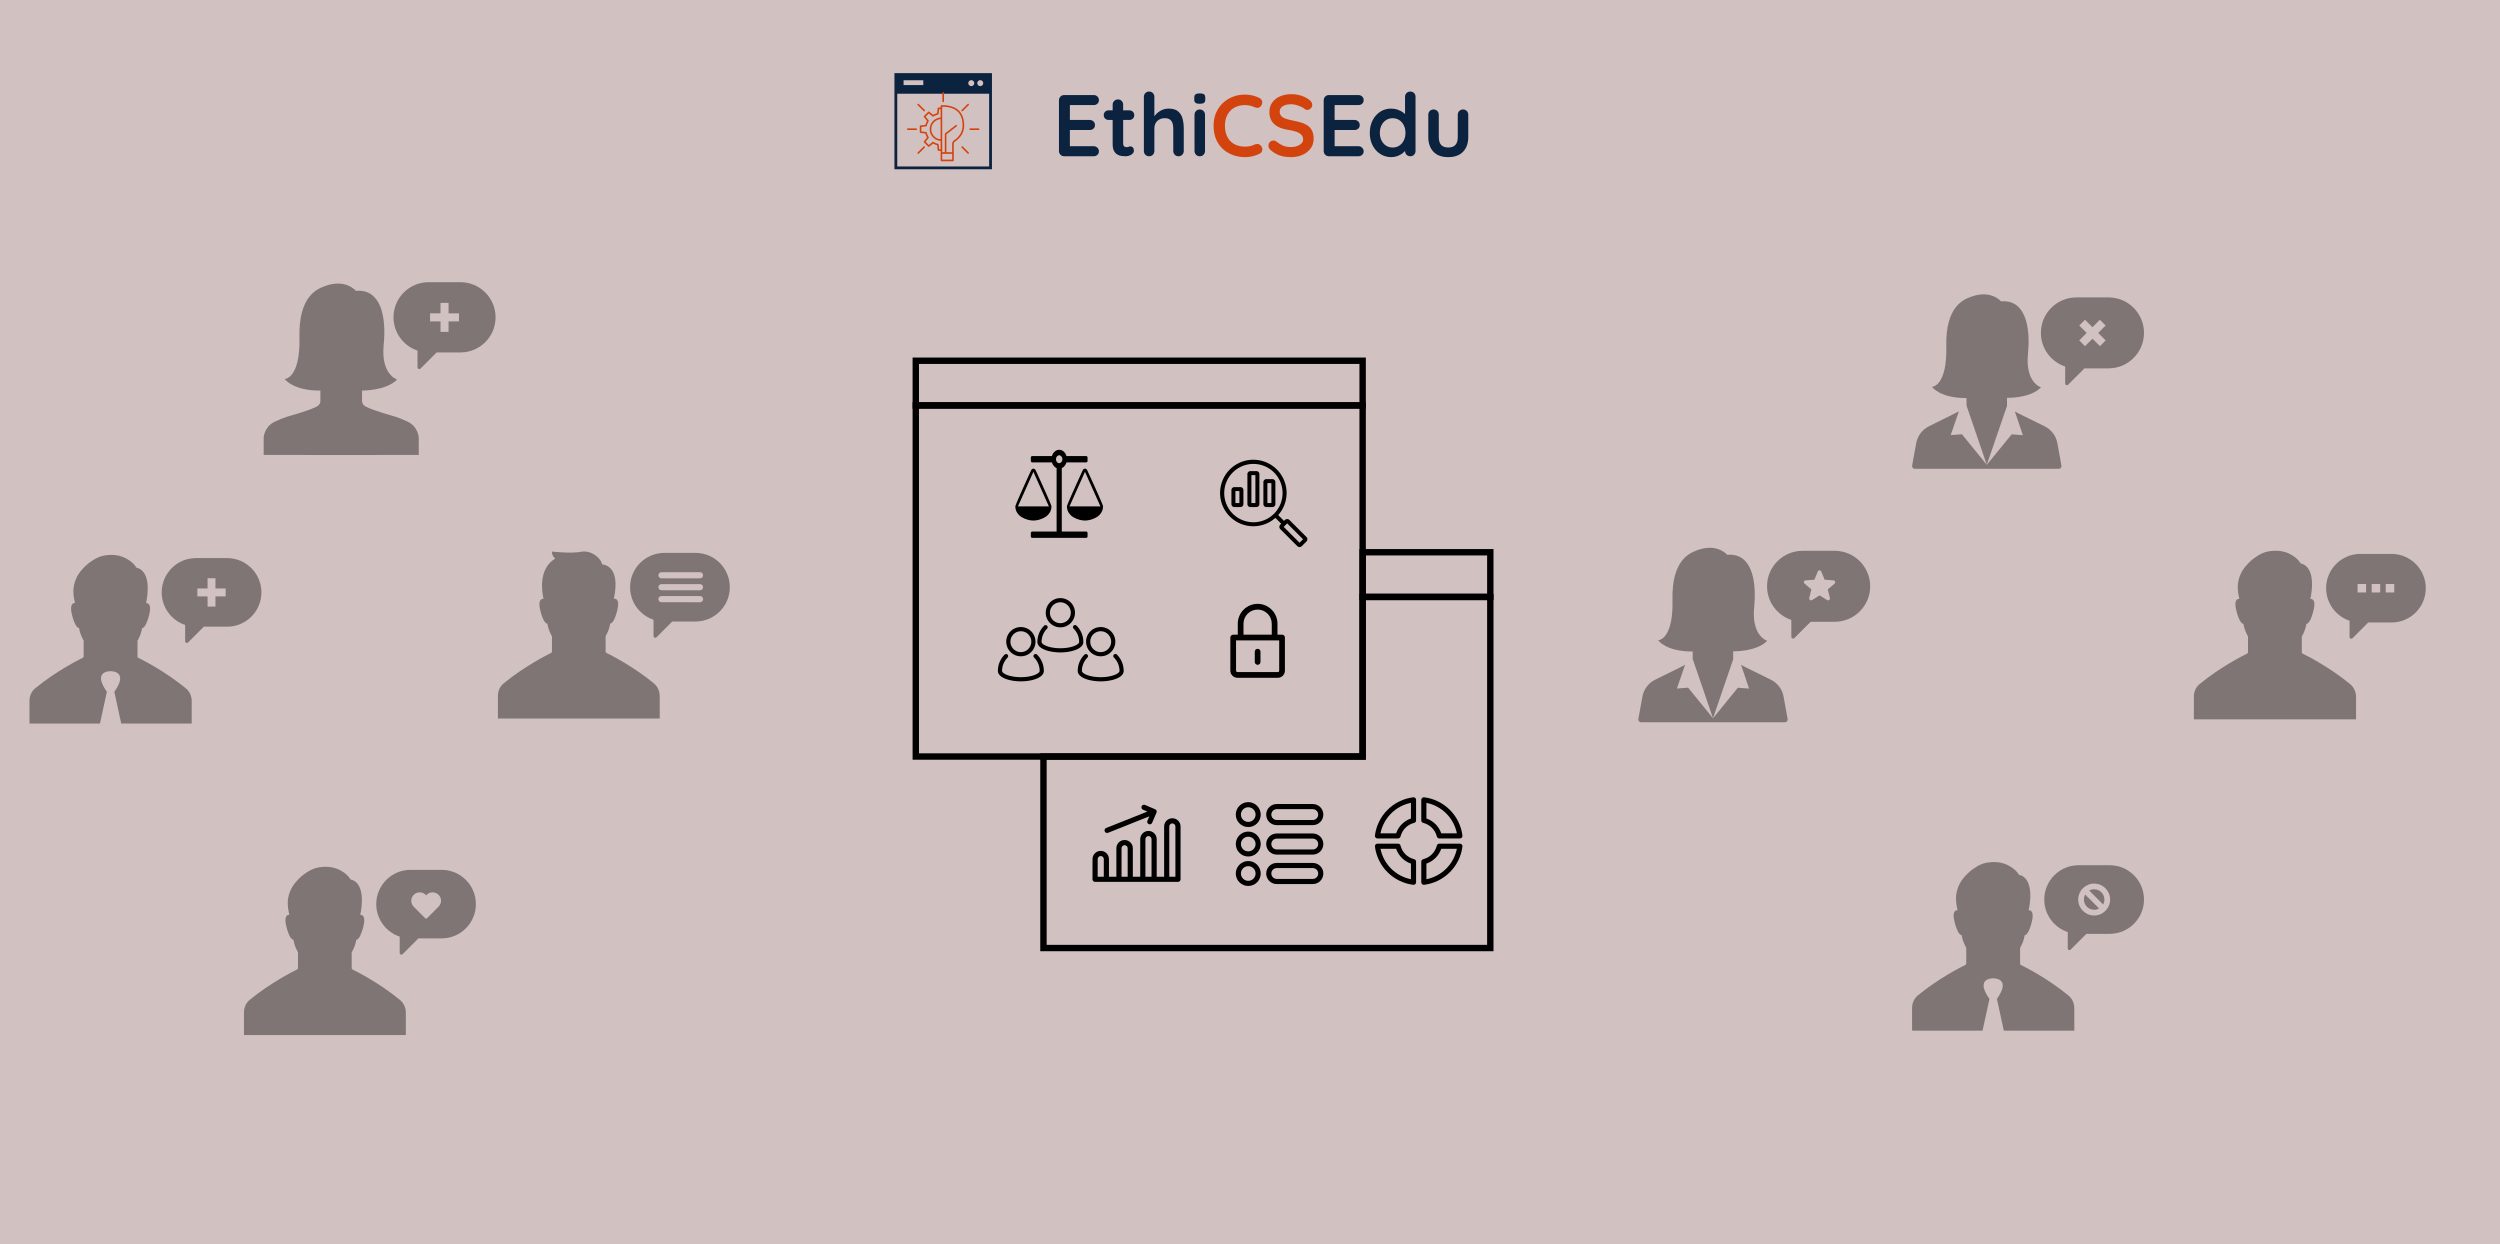 <svg xmlns="http://www.w3.org/2000/svg" xmlns:xlink="http://www.w3.org/1999/xlink" version="1.1" width="2544" height="1266" viewBox="0 0 2544 1266" xml:space="preserve">
<desc>Created with Fabric.js 3.5.0</desc>
<defs>
</defs>
<rect x="0" y="0" width="100%" height="100%" fill="rgba(186,160,160,0.65)"/>
<g transform="matrix(0.812 0 0 0.812 1227.471 675.644)" id="26142">
<g style="" vector-effect="non-scaling-stroke">
		<g transform="matrix(8 0 0 8 76 136)" id="760753">
<path style="stroke: rgb(0,0,0); stroke-width: 1; stroke-dasharray: none; stroke-linecap: butt; stroke-dashoffset: 0; stroke-linejoin: miter; stroke-miterlimit: 4; is-custom-font: none; font-file-url: none; fill: rgb(153,153,153); fill-opacity: 0; fill-rule: nonzero; opacity: 1;" transform=" translate(-60, -67.5)" d="m 95 95 l -70 0 l 0 -30 l 50 0 l 0 -25 l 20 0 z" stroke-linecap="round"/>
</g>
		<g transform="matrix(8 0 0 8 276 -112)" id="229135">
<path style="stroke: rgb(0,0,0); stroke-width: 1; stroke-dasharray: none; stroke-linecap: butt; stroke-dashoffset: 0; stroke-linejoin: miter; stroke-miterlimit: 4; is-custom-font: none; font-file-url: none; fill: rgb(102,102,102); fill-opacity: 0; fill-rule: nonzero; opacity: 1;" transform=" translate(-85, -36.5)" d="m 95 40 l 0 -7 l -20 0 l 0 7 z" stroke-linecap="round"/>
</g>
		<g transform="matrix(8 0 0 8 -84 -104)" id="923631">
<path style="stroke: rgb(0,0,0); stroke-width: 1; stroke-dasharray: none; stroke-linecap: butt; stroke-dashoffset: 0; stroke-linejoin: miter; stroke-miterlimit: 4; is-custom-font: none; font-file-url: none; fill: rgb(204,204,204); fill-opacity: 0; fill-rule: nonzero; opacity: 1;" transform=" translate(-40, -37.5)" d="m 5 65 l 0 -55 l 70 0 l 0 55 z" stroke-linecap="round"/>
</g>
		<g transform="matrix(8 0 0 8 -84 -352)" id="738877">
<path style="stroke: rgb(0,0,0); stroke-width: 1; stroke-dasharray: none; stroke-linecap: butt; stroke-dashoffset: 0; stroke-linejoin: miter; stroke-miterlimit: 4; is-custom-font: none; font-file-url: none; fill: rgb(78,80,80); fill-opacity: 0; fill-rule: nonzero; opacity: 1;" transform=" translate(-40, -6.5)" d="m 5 10 l 0 -7 l 70 0 l 0 7 z" stroke-linecap="round"/>
</g>
</g>
</g>
<g transform="matrix(0.295 0 0 0.295 2063.737 388.274)" id="669783">
<g style="" vector-effect="non-scaling-stroke">
		<g transform="matrix(1.636 0 0 1.636 222.128 -138.776)" id="29844">
<path style="stroke: none; stroke-width: 1; stroke-dasharray: none; stroke-linecap: butt; stroke-dashoffset: 0; stroke-linejoin: miter; stroke-miterlimit: 4; is-custom-font: none; font-file-url: none; fill: rgb(73,67,67); fill-opacity: 0.6; fill-rule: nonzero; opacity: 1;" transform=" translate(-380.184, -159.634)" d="M 414.184 67.071 h -67.9 c -41.3 0 -74.8 33.5 -74.8 74.8 c 0 33 21.5 61 51.2 70.9 v 35.7 c 0 3.3 4 5 6.3 2.6 l 34.4 -34.4 h 50.7 c 41.3 0 74.8 -33.5 74.8 -74.8 C 488.984 100.571 455.484 67.071 414.184 67.071 z M 408.084 157.671 l -12.1 12.1 l -15.7 -15.7 l -15.8 15.7 l -12.1 -12.1 l 15.7 -15.7 l -15.7 -15.7 l 12.1 -12.1 l 15.7 15.7 l 15.7 -15.7 l 12.1 12.1 l -15.7 15.7 L 408.084 157.671 z" stroke-linecap="round"/>
</g>
		<g transform="matrix(1.636 0 0 1.636 -143.276 -6.869)" id="539006">
<path style="stroke: none; stroke-width: 1; stroke-dasharray: none; stroke-linecap: butt; stroke-dashoffset: 0; stroke-linejoin: miter; stroke-miterlimit: 4; is-custom-font: none; font-file-url: none; fill: rgb(73,67,67); fill-opacity: 0.6; fill-rule: nonzero; opacity: 1;" transform=" translate(-156.884, -240.242)" d="M 200.084 294.171 L 200.084 294.171 v -15.4 c 0 0 48.7 1.5 71.8 -22.1 c 0 0 -33.6 -9.5 -27.6 -70.8 s -7.5 -115 -56.8 -110.5 c 0 0 -21.3 -25.7 -63.8 -9.5 c -14.5 5.5 -53.6 19.6 -51.6 104.4 s -30.2 85.3 -30.2 85.3 s 16.6 24.1 72.8 23.6 v 15.8 l 42.8 125 l 42.7 -124.6 L 200.084 294.171 z" stroke-linecap="round"/>
</g>
		<g transform="matrix(1.636 0 0 1.636 -142.291 201.814)" id="279114">
<path style="stroke: none; stroke-width: 1; stroke-dasharray: none; stroke-linecap: butt; stroke-dashoffset: 0; stroke-linejoin: miter; stroke-miterlimit: 4; is-custom-font: none; font-file-url: none; fill: rgb(73,67,67); fill-opacity: 0.6; fill-rule: nonzero; opacity: 1;" transform=" translate(-157.485, -367.771)" d="M 306.284 374.271 c -2.8 -15.4 -12.7 -28.6 -26.8 -35.5 l -53.8 -26.5 c -3.1 -1.5 -6.1 -3.2 -9.1 -4.9 l 17 50.1 l -23.7 -1.8 l -52.4 64.3 l -52.4 -64.5 l -23.7 1.8 l 17.3 -50.1 l -10.8 5.5 l -52.4 26 c -14 6.9 -24 20.1 -26.8 35.5 l -8.6 47.5 c -0.6 3.5 2.1 6.7 5.6 6.7 h 149.8 h 4 h 149.8 c 3.6 0 6.2 -3.2 5.6 -6.7 L 306.284 374.271 z" stroke-linecap="round"/>
</g>
</g>
</g>
<g transform="matrix(0.295 0 0 0.295 2350.477 646.193)" id="536910">
<g style="" vector-effect="non-scaling-stroke">
		<g transform="matrix(1.638 0 0 1.638 228.092 -133.43)" id="287497">
<path style="stroke: none; stroke-width: 1; stroke-dasharray: none; stroke-linecap: butt; stroke-dashoffset: 0; stroke-linejoin: miter; stroke-miterlimit: 4; is-custom-font: none; font-file-url: none; fill: rgb(73,67,67); fill-opacity: 0.6; fill-rule: nonzero; opacity: 1;" transform=" translate(-383.45, -162.741)" d="M 416.2 73.398 h -65.5 c -39.9 0 -72.2 32.3 -72.2 72.2 c 0 31.9 20.7 58.9 49.4 68.5 v 34.4 c 0 3.2 3.9 4.8 6.1 2.5 l 33.2 -33.2 h 49 c 39.9 0 72.2 -32.3 72.2 -72.2 C 488.4 105.798 456 73.398 416.2 73.398 z M 362.7 154.598 h -17.9 v -17.9 h 17.9 V 154.598 z M 392.4 154.598 h -17.9 v -17.9 h 17.9 V 154.598 z M 422 154.598 h -17.9 v -17.9 H 422 V 154.598 z" stroke-linecap="round"/>
</g>
		<g transform="matrix(1.638 0 0 1.638 -120.311 -0.001)" id="169584">
<path style="stroke: none; stroke-width: 1; stroke-dasharray: none; stroke-linecap: butt; stroke-dashoffset: 0; stroke-linejoin: miter; stroke-miterlimit: 4; is-custom-font: none; font-file-url: none; fill: rgb(73,67,67); fill-opacity: 0.6; fill-rule: nonzero; opacity: 1;" transform=" translate(-170.75, -244.2)" d="M 329.1 347.598 c -43.5 -35.8 -90.5 -59.6 -100.1 -64.2 c -1.1 -0.5 -1.7 -1.6 -1.7 -2.8 v -33.2 c 5.1 -8.8 8.4 -18.1 9.7 -26.6 c 3.7 -0.3 8.6 -5.5 13.9 -24.1 c 6.8 -23.9 0.5 -28.7 -5.7 -28.7 c 0.6 -2 1.1 -4.1 1.4 -6.1 c 11 -65.9 -21.5 -68.2 -21.5 -68.2 s -5.4 -10.3 -19.5 -18.2 c -9.5 -5.6 -22.7 -10 -40.1 -8.5 c -5.6 0.3 -11 1.4 -16 3 l 0 0 c -6.4 2.2 -12.3 5.3 -17.6 9 c -6.5 4.1 -12.7 9.2 -18.1 15 c -8.6 8.8 -16.2 20.1 -19.6 34.3 c -2.8 10.6 -2.2 21.6 0.2 33.5 l 0 0 c 0.4 2 0.9 4.1 1.4 6.1 c -6.1 0.1 -12.1 5.1 -5.4 28.6 c 5.3 18.6 10.2 23.8 13.9 24.1 c 1.3 8.4 4.6 17.7 9.7 26.6 v 33.2 c 0 1.2 -0.7 2.3 -1.7 2.8 c -9.5 4.7 -56.5 28.4 -100.1 64.2 c -7.8 6.4 -12.2 16.1 -12.2 26.2 v 48.1 h 341.5 v -48.1 C 341.3 363.698 336.9 354.098 329.1 347.598 z" stroke-linecap="round"/>
</g>
</g>
</g>
<g transform="matrix(0.295 0 0 0.295 366.252 967.641)" id="869834">
<g style="" vector-effect="non-scaling-stroke">
		<g transform="matrix(1.635 0 0 1.635 228.164 -133.266)" id="355742">
<path style="stroke: none; stroke-width: 1; stroke-dasharray: none; stroke-linecap: butt; stroke-dashoffset: 0; stroke-linejoin: miter; stroke-miterlimit: 4; is-custom-font: none; font-file-url: none; fill: rgb(73,67,67); fill-opacity: 0.6; fill-rule: nonzero; opacity: 1;" transform=" translate(-384.2, -163.141)" d="M 417 73.648 h -65.6 c -39.9 0 -72.3 32.4 -72.3 72.3 c 0 31.9 20.7 59 49.5 68.6 v 34.5 c 0 3.2 3.9 4.8 6.1 2.5 l 33.3 -33.3 h 49 c 39.9 0 72.3 -32.4 72.3 -72.3 S 457 73.648 417 73.648 z M 410.4 151.548 l -24.2 24.2 c -0.5 0.5 -1.2 0.8 -1.9 0.8 c -0.7 0 -1.4 -0.3 -1.9 -0.8 l -24.2 -24.2 c -3.4 -3.4 -5.2 -7.8 -5.2 -12.6 s 1.8 -9.2 5.2 -12.6 c 3.4 -3.4 7.8 -5.2 12.6 -5.2 c 4.8 0 9.2 1.9 12.6 5.2 l 1 1 l 1 -1 c 3.4 -3.4 7.8 -5.2 12.6 -5.2 c 4.7 0 9.2 1.8 12.6 5.2 s 5.2 7.8 5.2 12.6 C 415.6 143.748 413.7 148.248 410.4 151.548 z" stroke-linecap="round"/>
</g>
		<g transform="matrix(1.635 0 0 1.635 -120.824 0.002)" id="691770">
<path style="stroke: none; stroke-width: 1; stroke-dasharray: none; stroke-linecap: butt; stroke-dashoffset: 0; stroke-linejoin: miter; stroke-miterlimit: 4; is-custom-font: none; font-file-url: none; fill: rgb(73,67,67); fill-opacity: 0.6; fill-rule: nonzero; opacity: 1;" transform=" translate(-170.75, -244.65)" d="M 329.1 348.048 c -43.5 -35.8 -90.5 -59.5 -100.1 -64.2 c -1.1 -0.5 -1.7 -1.6 -1.7 -2.8 v -33.2 c 5.1 -8.8 8.4 -18.1 9.7 -26.6 c 3.7 -0.3 8.6 -5.5 13.9 -24.1 c 6.8 -23.9 0.5 -28.7 -5.7 -28.7 c 0.6 -2 1.1 -4.1 1.4 -6.1 c 11 -65.9 -21.5 -68.2 -21.5 -68.2 s -5.4 -10.3 -19.5 -18.2 c -9.5 -5.6 -22.7 -10 -40.1 -8.5 c -5.6 0.3 -11 1.4 -16 3 l 0 0 c -6.4 2.2 -12.3 5.3 -17.6 9 c -6.5 4.1 -12.7 9.2 -18.1 15 c -8.6 8.8 -16.2 20.1 -19.6 34.3 c -2.8 10.6 -2.2 21.6 0.2 33.5 l 0 0 c 0.4 2 0.9 4.1 1.4 6.1 c -6.1 0.1 -12.1 5.1 -5.4 28.6 c 5.3 18.6 10.2 23.8 13.9 24.1 c 1.3 8.4 4.6 17.7 9.7 26.6 v 33.2 c 0 1.2 -0.7 2.3 -1.7 2.8 c -9.5 4.7 -56.5 28.4 -100.1 64.2 c -7.8 6.4 -12.2 16.1 -12.2 26.2 v 48.1 h 341.5 v -48.1 C 341.3 364.148 336.9 354.548 329.1 348.048 z" stroke-linecap="round"/>
</g>
</g>
</g>
<g transform="matrix(0.295 0 0 0.295 148.012 650.464)" id="703382">
<g style="" vector-effect="non-scaling-stroke">
		<g transform="matrix(1.639 0 0 1.639 227.985 -133.431)" id="614503">
<path style="stroke: none; stroke-width: 1; stroke-dasharray: none; stroke-linecap: butt; stroke-dashoffset: 0; stroke-linejoin: miter; stroke-miterlimit: 4; is-custom-font: none; font-file-url: none; fill: rgb(73,67,67); fill-opacity: 0.6; fill-rule: nonzero; opacity: 1;" transform=" translate(-383.15, -162.641)" d="M 415.9 73.298 h -65.5 c -39.9 0 -72.2 32.3 -72.2 72.2 c 0 31.9 20.7 58.9 49.4 68.5 v 34.4 c 0 3.2 3.9 4.8 6.1 2.5 l 33.2 -33.2 h 49 c 39.9 0 72.2 -32.3 72.2 -72.2 C 488.1 105.698 455.8 73.298 415.9 73.298 z M 412.9 153.898 h -21.5 v 21.5 h -16.6 v -21.5 h -21.5 v -16.6 h 21.5 v -21.5 h 16.6 v 21.5 h 21.5 V 153.898 z" stroke-linecap="round"/>
</g>
		<g transform="matrix(1.639 0 0 1.639 -120.223 -0.002)" id="370947">
<path style="stroke: none; stroke-width: 1; stroke-dasharray: none; stroke-linecap: butt; stroke-dashoffset: 0; stroke-linejoin: miter; stroke-miterlimit: 4; is-custom-font: none; font-file-url: none; fill: rgb(73,67,67); fill-opacity: 0.6; fill-rule: nonzero; opacity: 1;" transform=" translate(-170.7, -244.05)" d="M 329.1 347.498 c -43.5 -35.8 -90.5 -59.6 -100.1 -64.2 c -1.1 -0.5 -1.7 -1.6 -1.7 -2.8 v -33.2 c 5.1 -8.8 8.4 -18.1 9.7 -26.6 c 3.7 -0.3 8.6 -5.5 13.9 -24.1 c 6.8 -23.9 0.4 -28.7 -5.7 -28.7 c 0.6 -2 1.1 -4.1 1.4 -6.1 c 11 -65.9 -21.5 -68.2 -21.5 -68.2 s -5.4 -10.3 -19.5 -18.2 c -9.5 -5.6 -22.7 -10 -40.1 -8.5 c -5.6 0.3 -11 1.4 -16 3 l 0 0 c -6.4 2.2 -12.3 5.3 -17.6 9 c -6.5 4.1 -12.7 9.2 -18.1 15 c -8.6 8.8 -16.2 20.1 -19.6 34.3 c -2.8 10.6 -2.2 21.6 0.2 33.5 l 0 0 c 0.4 2 0.9 4.1 1.4 6.1 c -6.1 0.1 -12.1 5.1 -5.4 28.6 c 5.3 18.6 10.2 23.8 13.9 24.1 c 1.3 8.4 4.6 17.7 9.7 26.6 v 33.1 c 0 1.2 -0.7 2.3 -1.7 2.8 c -9.5 4.7 -56.5 28.4 -100.1 64.2 c -7.8 6.4 -12.2 16.1 -12.2 26.2 v 48.1 h 148.3 l 14.6 -66.9 c -29.6 -41.3 2.2 -43.3 7.8 -43.3 l 0 0 l 0 0 c 5.5 0 37.3 2 7.8 43.3 l 14.6 66.9 h 148.3 v -48.1 C 341.3 363.598 336.9 353.898 329.1 347.498 z" stroke-linecap="round"/>
</g>
</g>
</g>
<g transform="matrix(0.295 0 0 0.295 624.662 646.193)" id="103290">
<g style="" vector-effect="non-scaling-stroke">
		<g transform="matrix(1.635 0 0 1.635 227.962 -136.818)" id="790893">
<path style="stroke: none; stroke-width: 1; stroke-dasharray: none; stroke-linecap: butt; stroke-dashoffset: 0; stroke-linejoin: miter; stroke-miterlimit: 4; is-custom-font: none; font-file-url: none; fill: rgb(73,67,67); fill-opacity: 0.6; fill-rule: nonzero; opacity: 1;" transform=" translate(-384, -160.937)" d="M 334.4 249.446 l 33.3 -33.3 h 49.1 c 40 0 72.4 -32.4 72.4 -72.4 s -32.4 -72.4 -72.4 -72.4 h -65.6 c -40 0 -72.4 32.4 -72.4 72.4 c 0 32 20.8 59.1 49.5 68.6 v 34.5 C 328.3 250.146 332.2 251.746 334.4 249.446 z M 338.5 118.546 c 0 -3.6 2.9 -6.5 6.5 -6.5 h 81.3 c 3.6 0 6.5 2.9 6.5 6.5 l 0 0 c 0 3.6 -2.9 6.5 -6.5 6.5 H 345 C 341.4 125.046 338.5 122.146 338.5 118.546 L 338.5 118.546 z M 338.5 143.746 c 0 -3.6 2.9 -6.5 6.5 -6.5 h 81.3 c 3.6 0 6.5 2.9 6.5 6.5 l 0 0 c 0 3.6 -2.9 6.5 -6.5 6.5 H 345 C 341.4 150.246 338.5 147.346 338.5 143.746 L 338.5 143.746 z M 345 162.446 h 81.3 c 3.6 0 6.5 2.9 6.5 6.5 s -2.9 6.5 -6.5 6.5 H 345 c -3.6 0 -6.5 -2.9 -6.5 -6.5 C 338.5 165.346 341.4 162.446 345 162.446 z" stroke-linecap="round"/>
</g>
		<g transform="matrix(1.635 0 0 1.635 -120.854 -0.003)" id="909833">
<path style="stroke: none; stroke-width: 1; stroke-dasharray: none; stroke-linecap: butt; stroke-dashoffset: 0; stroke-linejoin: miter; stroke-miterlimit: 4; is-custom-font: none; font-file-url: none; fill: rgb(73,67,67); fill-opacity: 0.6; fill-rule: nonzero; opacity: 1;" transform=" translate(-170.7, -244.6)" d="M 341.2 372.746 c 0 -10.1 -4.4 -19.8 -12.2 -26.2 c -43.5 -35.8 -90.5 -59.6 -100.1 -64.2 c -1.1 -0.5 -1.7 -1.6 -1.7 -2.8 v -32.4 c 5.1 -8.8 8.4 -18.1 9.7 -26.6 c 3.7 -0.3 8.6 -5.5 13.9 -24.1 c 6.9 -24.6 0.1 -28.9 -6.2 -28.6 c 15.7 -72 -24.7 -72.2 -24.7 -72.2 c -3.4 -15.1 -24.8 -30.8 -44.8 -26.6 c -20 4.1 -61.2 -0.5 -61.2 -0.5 c -0.6 8.7 6.9 14.8 6.9 14.8 c -36.2 22.1 -27.9 70.7 -24.6 84.6 c -6.2 0 -12.5 4.7 -5.8 28.7 c 5.3 18.6 10.2 23.8 13.9 24.1 c 1.3 8.4 4.6 17.7 9.7 26.6 v 32.2 c 0 1.2 -0.7 2.3 -1.7 2.8 c -9.5 4.7 -56.5 28.4 -100.1 64.2 c -7.8 6.4 -12.2 16.1 -12.2 26.2 v 48.1 h 341.4 v -48.1 H 341.2 z" stroke-linecap="round"/>
</g>
</g>
</g>
<g transform="matrix(0.295 0 0 0.295 2063.737 963.013)" id="60676">
<g style="" vector-effect="non-scaling-stroke">
		<g transform="matrix(1.639 0 0 1.639 218.889 -152.513)" id="588860">
<path style="stroke: none; stroke-width: 1; stroke-dasharray: none; stroke-linecap: butt; stroke-dashoffset: 0; stroke-linejoin: miter; stroke-miterlimit: 4; is-custom-font: none; font-file-url: none; fill: rgb(73,67,67); fill-opacity: 0.6; fill-rule: nonzero; opacity: 1;" transform=" translate(-377.6, -150.998)" d="M 361.6 145.398 c 0 11.9 9.7 21.6 21.6 21.6 c 3.7 0 7.2 -0.9 10.4 -2.7 l -29.3 -29.3 C 362.5 138.198 361.6 141.798 361.6 145.398 z" stroke-linecap="round"/>
</g>
		<g transform="matrix(1.639 0 0 1.639 237.246 -170.706)" id="708939">
<path style="stroke: none; stroke-width: 1; stroke-dasharray: none; stroke-linecap: butt; stroke-dashoffset: 0; stroke-linejoin: miter; stroke-miterlimit: 4; is-custom-font: none; font-file-url: none; fill: rgb(73,67,67); fill-opacity: 0.6; fill-rule: nonzero; opacity: 1;" transform=" translate(-388.8, -139.898)" d="M 383.2 123.898 c -3.7 0 -7.2 0.9 -10.4 2.7 l 29.3 29.3 c 1.8 -3.2 2.7 -6.8 2.7 -10.4 C 404.7 133.498 395.1 123.898 383.2 123.898 z" stroke-linecap="round"/>
</g>
		<g transform="matrix(1.639 0 0 1.639 227.985 -133.431)" id="531868">
<path style="stroke: none; stroke-width: 1; stroke-dasharray: none; stroke-linecap: butt; stroke-dashoffset: 0; stroke-linejoin: miter; stroke-miterlimit: 4; is-custom-font: none; font-file-url: none; fill: rgb(73,67,67); fill-opacity: 0.6; fill-rule: nonzero; opacity: 1;" transform=" translate(-383.15, -162.641)" d="M 415.9 73.298 h -65.5 c -39.9 0 -72.2 32.3 -72.2 72.2 c 0 31.9 20.7 58.9 49.4 68.5 v 34.4 c 0 3.2 3.9 4.8 6.1 2.5 l 33.2 -33.2 h 49 c 39.9 0 72.2 -32.3 72.2 -72.2 C 488.1 105.698 455.8 73.298 415.9 73.298 z M 383.2 179.098 c -18.5 0 -33.6 -15.1 -33.6 -33.6 s 15.1 -33.6 33.6 -33.6 s 33.6 15.1 33.6 33.6 C 416.8 163.998 401.7 179.098 383.2 179.098 z" stroke-linecap="round"/>
</g>
		<g transform="matrix(1.639 0 0 1.639 -120.223 -0.002)" id="19312">
<path style="stroke: none; stroke-width: 1; stroke-dasharray: none; stroke-linecap: butt; stroke-dashoffset: 0; stroke-linejoin: miter; stroke-miterlimit: 4; is-custom-font: none; font-file-url: none; fill: rgb(73,67,67); fill-opacity: 0.6; fill-rule: nonzero; opacity: 1;" transform=" translate(-170.7, -244.05)" d="M 329.1 347.498 c -43.5 -35.8 -90.5 -59.6 -100.1 -64.2 c -1.1 -0.5 -1.7 -1.6 -1.7 -2.8 v -33.2 c 5.1 -8.8 8.4 -18.1 9.7 -26.6 c 3.7 -0.3 8.6 -5.5 13.9 -24.1 c 6.8 -23.9 0.4 -28.7 -5.7 -28.7 c 0.6 -2 1.1 -4.1 1.4 -6.1 c 11 -65.9 -21.5 -68.2 -21.5 -68.2 s -5.4 -10.3 -19.5 -18.2 c -9.5 -5.6 -22.7 -10 -40.1 -8.5 c -5.6 0.3 -11 1.4 -16 3 l 0 0 c -6.4 2.2 -12.3 5.3 -17.6 9 c -6.5 4.1 -12.7 9.2 -18.1 15 c -8.6 8.8 -16.2 20.1 -19.6 34.3 c -2.8 10.6 -2.2 21.6 0.2 33.5 l 0 0 c 0.4 2 0.9 4.1 1.4 6.1 c -6.1 0.1 -12.1 5.1 -5.4 28.6 c 5.3 18.6 10.2 23.8 13.9 24.1 c 1.3 8.4 4.6 17.7 9.7 26.6 v 33.1 c 0 1.2 -0.7 2.3 -1.7 2.8 c -9.5 4.7 -56.5 28.4 -100.1 64.2 c -7.8 6.4 -12.2 16.1 -12.2 26.2 v 48.1 h 148.3 l 14.6 -66.9 c -29.6 -41.3 2.2 -43.3 7.8 -43.3 l 0 0 l 0 0 c 5.5 0 37.3 2 7.8 43.3 l 14.6 66.9 h 148.3 v -48.1 C 341.3 363.598 336.9 353.898 329.1 347.498 z" stroke-linecap="round"/>
</g>
</g>
</g>
<g transform="matrix(0.295 0 0 0.295 386.301 375.081)" id="393188">
<g style="" vector-effect="non-scaling-stroke">
		<g transform="matrix(1.633 0 0 1.633 -132.465 2.358)" id="831828">
<path style="stroke: none; stroke-width: 1; stroke-dasharray: none; stroke-linecap: butt; stroke-dashoffset: 0; stroke-linejoin: miter; stroke-miterlimit: 4; is-custom-font: none; font-file-url: none; fill: rgb(73,67,67); fill-opacity: 0.6; fill-rule: nonzero; opacity: 1;" transform=" translate(-163.8, -246.346)" d="M 215 324.8 c 17.4 9.2 54 18.8 54.6 19.2 c 0.8 0.4 12.1 2.5 34.5 13 c 22.3 10.5 23.5 33.3 23.5 33.3 v 37 l -163.8 0.1 L 0 427.3 v -37 c 0 0 1.2 -22.8 23.5 -33.3 s 33.7 -12.6 34.5 -13 c 0.7 -0.4 37.2 -10 54.6 -19.2 c 0.4 -0.2 0.8 -0.4 1.2 -0.7 c 0 0 0.1 0 0.1 -0.1 c 3.7 -2.4 5.9 -6.5 5.9 -10.8 v -16.8 v -5.1 c -58.2 0.5 -75.4 -24.4 -75.4 -24.4 s 33.2 -0.5 31.2 -88.2 C 73.5 91 113.9 76.5 129 70.8 c 43.9 -16.7 65.9 9.9 65.9 9.9 c 50.8 -4.7 64.9 50.8 58.6 114.1 c -6.2 63.3 28.5 73.1 28.5 73.1 c -23.9 24.4 -74.2 23.4 -74.2 23.4 v 5.1 l 0 0 v 16.8 c 0 4.4 2.2 8.5 5.9 10.8 L 215 324.8 z" stroke-linecap="round"/>
</g>
		<g transform="matrix(1.633 0 0 1.633 223.926 -148.158)" id="897594">
<path style="stroke: none; stroke-width: 1; stroke-dasharray: none; stroke-linecap: butt; stroke-dashoffset: 0; stroke-linejoin: miter; stroke-miterlimit: 4; is-custom-font: none; font-file-url: none; fill: rgb(73,67,67); fill-opacity: 0.6; fill-rule: nonzero; opacity: 1;" transform=" translate(-382, -154.191)" d="M 415.7 62.4 h -67.3 c -41 0 -74.2 33.2 -74.2 74.2 c 0 32.8 21.3 60.5 50.7 70.3 v 35.4 c 0 3.3 4 4.9 6.3 2.6 l 34.1 -34.1 h 50.3 c 41 0 74.2 -33.2 74.2 -74.2 C 489.8 95.6 456.6 62.4 415.7 62.4 z M 412.6 145.2 h -22.1 v 22.1 h -17 v -22.1 h -22.1 v -17 h 22.1 v -22.1 h 17 v 22.1 h 22.1 V 145.2 z" stroke-linecap="round"/>
</g>
</g>
</g>
<g transform="matrix(0.295 0 0 0.295 1785.119 646.179)" id="823963">
<g style="" vector-effect="non-scaling-stroke">
		<g transform="matrix(1.636 0 0 1.636 222.046 -138.976)" id="888501">
<path style="stroke: none; stroke-width: 1; stroke-dasharray: none; stroke-linecap: butt; stroke-dashoffset: 0; stroke-linejoin: miter; stroke-miterlimit: 4; is-custom-font: none; font-file-url: none; fill: rgb(73,67,67); fill-opacity: 0.6; fill-rule: nonzero; opacity: 1;" transform=" translate(-380.134, -159.512)" d="M 328.984 250.971 l 34.4 -34.4 h 50.7 c 41.3 0 74.8 -33.5 74.8 -74.8 s -33.5 -74.8 -74.8 -74.8 h -67.9 c -41.3 0 -74.8 33.5 -74.8 74.8 c 0 33.1 21.5 61 51.2 70.9 v 35.7 C 322.684 251.671 326.684 253.271 328.984 250.971 z M 352.584 129.271 l 18.7 -1.4 l 7.1 -17.4 c 1.3 -3.3 6 -3.3 7.3 0 l 7.1 17.4 l 18.7 1.4 c 3.5 0.3 5 4.7 2.3 6.9 l -14.3 12.1 l 4.5 18.2 c 0.8 3.4 -2.9 6.2 -5.9 4.3 l -15.9 -9.9 l -15.9 9.9 c -3 1.9 -6.7 -0.9 -5.9 -4.3 l 4.5 -18.2 l -14.3 -12.1 C 347.584 133.871 348.984 129.471 352.584 129.271 z" stroke-linecap="round"/>
</g>
		<g transform="matrix(1.636 0 0 1.636 -143.276 -6.869)" id="770553">
<path style="stroke: none; stroke-width: 1; stroke-dasharray: none; stroke-linecap: butt; stroke-dashoffset: 0; stroke-linejoin: miter; stroke-miterlimit: 4; is-custom-font: none; font-file-url: none; fill: rgb(73,67,67); fill-opacity: 0.6; fill-rule: nonzero; opacity: 1;" transform=" translate(-156.884, -240.242)" d="M 200.084 294.171 L 200.084 294.171 v -15.4 c 0 0 48.7 1.5 71.8 -22.1 c 0 0 -33.6 -9.5 -27.6 -70.8 c 6 -61.2 -7.5 -115 -56.8 -110.5 c 0 0 -21.3 -25.7 -63.8 -9.5 c -14.5 5.5 -53.6 19.6 -51.6 104.4 s -30.2 85.3 -30.2 85.3 s 16.6 24.1 72.8 23.6 v 15.8 l 42.8 125 l 42.7 -124.6 L 200.084 294.171 z" stroke-linecap="round"/>
</g>
		<g transform="matrix(1.636 0 0 1.636 -142.291 201.814)" id="944626">
<path style="stroke: none; stroke-width: 1; stroke-dasharray: none; stroke-linecap: butt; stroke-dashoffset: 0; stroke-linejoin: miter; stroke-miterlimit: 4; is-custom-font: none; font-file-url: none; fill: rgb(73,67,67); fill-opacity: 0.6; fill-rule: nonzero; opacity: 1;" transform=" translate(-157.485, -367.771)" d="M 87.984 312.771 l -52.5 25.9 c -14 6.9 -24 20.1 -26.8 35.5 l -8.6 47.5 c -0.6 3.5 2.1 6.7 5.6 6.7 h 149.8 h 4 h 149.8 c 3.6 0 6.2 -3.2 5.6 -6.7 l -8.6 -47.5 c -2.8 -15.4 -12.7 -28.6 -26.8 -35.5 l -53.8 -26.5 c -3.1 -1.5 -6.1 -3.2 -9.1 -4.9 l 17 50.1 l -23.7 -1.8 l -52.4 64.4 l -52.4 -64.5 l -23.7 1.8 l 17.3 -50.1 L 87.984 312.771 z" stroke-linecap="round"/>
</g>
</g>
</g>
<g transform="matrix(0.175 0 0 0.175 1156.539 858.15)" id="535882">
<g style="" vector-effect="non-scaling-stroke">
		<g transform="matrix(1 0 0 1 -34.437 -142.238)" id="233884">
<path style="stroke: none; stroke-width: 1; stroke-dasharray: none; stroke-linecap: butt; stroke-dashoffset: 0; stroke-linejoin: round; stroke-miterlimit: 2; is-custom-font: none; font-file-url: none; fill: rgb(0,0,0); fill-rule: nonzero; opacity: 1;" transform=" translate(-136.633, -84.127)" d="m 0 166.206 c 1.848 0 3.727 -0.344 5.548 -1.069 L 245.19 69.65 L 234.235 95.126 c -3.272 7.61 0.244 16.433 7.855 19.706 c 1.931 0.83 3.941 1.224 5.919 1.224 c 5.812 0 11.345 -3.4 13.787 -9.079 l 25.26 -58.739 c 0.019 -0.046 0.032 -0.092 0.05 -0.137 c 0.172 -0.41 0.33 -0.825 0.464 -1.249 c 0.073 -0.226 0.123 -0.455 0.184 -0.682 c 0.065 -0.245 0.139 -0.487 0.191 -0.735 c 0.056 -0.26 0.09 -0.521 0.132 -0.781 c 0.035 -0.222 0.078 -0.443 0.104 -0.668 c 0.029 -0.258 0.039 -0.515 0.054 -0.773 c 0.014 -0.233 0.036 -0.463 0.038 -0.696 c 0.003 -0.246 -0.012 -0.488 -0.02 -0.732 c -0.009 -0.246 -0.012 -0.492 -0.032 -0.739 c -0.021 -0.239 -0.06 -0.475 -0.091 -0.711 c -0.033 -0.248 -0.059 -0.496 -0.106 -0.744 c -0.048 -0.267 -0.119 -0.53 -0.183 -0.793 c -0.051 -0.212 -0.092 -0.425 -0.153 -0.636 c -0.136 -0.475 -0.294 -0.941 -0.478 -1.4 V 36.76 c -0.183 -0.459 -0.391 -0.908 -0.617 -1.348 c -0.104 -0.2 -0.224 -0.387 -0.335 -0.581 c -0.132 -0.229 -0.258 -0.463 -0.403 -0.686 c -0.141 -0.219 -0.298 -0.423 -0.451 -0.633 c -0.134 -0.186 -0.262 -0.376 -0.406 -0.557 c -0.161 -0.201 -0.335 -0.389 -0.506 -0.582 c -0.155 -0.174 -0.304 -0.354 -0.467 -0.521 c -0.171 -0.176 -0.354 -0.337 -0.534 -0.504 c -0.179 -0.167 -0.353 -0.339 -0.543 -0.498 c -0.185 -0.157 -0.381 -0.297 -0.574 -0.444 c -0.196 -0.15 -0.387 -0.305 -0.592 -0.447 c -0.23 -0.158 -0.471 -0.297 -0.71 -0.442 c -0.179 -0.11 -0.352 -0.227 -0.538 -0.33 c -0.434 -0.24 -0.88 -0.46 -1.336 -0.656 L 220.461 3.272 C 212.854 0 204.028 3.516 200.755 11.126 c -3.273 7.61 0.244 16.433 7.854 19.706 l 25.468 10.952 l -239.634 95.484 c -7.695 3.066 -11.448 11.791 -8.382 19.487 c 2.341 5.874 7.979 9.451 13.939 9.451" stroke-linecap="round"/>
</g>
		<g transform="matrix(1 0 0 1 0 39.317)" id="690160">
<path style="stroke: none; stroke-width: 1; stroke-dasharray: none; stroke-linecap: butt; stroke-dashoffset: 0; stroke-linejoin: round; stroke-miterlimit: 2; is-custom-font: none; font-file-url: none; fill: rgb(0,0,0); fill-rule: nonzero; opacity: 1;" transform=" translate(-226, -52.489)" d="m 0 104.978 c 0 -9.826 7.994 -17.819 17.82 -17.819 c 9.826 0 17.82 7.993 17.82 17.819 V 207.489 H 0 Z M 138.79 41.869 c 0 -4.77 1.85 -9.243 5.225 -12.613 c 3.353 -3.358 7.826 -5.208 12.595 -5.208 c 4.763 0 9.232 1.85 12.602 5.226 c 3.365 3.359 5.218 7.832 5.218 12.595 v 165.62 h -35.64 z m 138.78 -52.88 c 0 -9.826 7.994 -17.821 17.82 -17.821 c 9.826 0 17.82 7.995 17.82 17.821 v 218.5 h -35.64 z m 138.79 -73.681 c 0 -9.826 7.994 -17.819 17.82 -17.819 c 9.826 0 17.82 7.993 17.82 17.819 v 292.181 h -35.64 z m 17.82 -47.819 c -26.368 0 -47.82 21.452 -47.82 47.819 v 292.181 h -43.15 v -218.5 c 0 -26.368 -21.452 -47.821 -47.82 -47.821 c -26.368 0 -47.82 21.453 -47.82 47.821 v 218.5 H 204.43 V 41.869 c 0 -12.786 -4.98 -24.799 -14.005 -33.808 c -9.02 -9.036 -21.029 -14.013 -33.815 -14.013 c -12.792 0 -24.805 4.977 -33.808 13.995 c -9.036 9.022 -14.012 21.035 -14.012 33.826 v 165.62 H 65.64 V 104.978 C 65.64 78.611 44.188 57.159 17.82 57.159 C -8.548 57.159 -30 78.611 -30 104.978 v 117.511 c 0 8.284 6.716 15 15 15 h 482 c 8.284 0 15 -6.716 15 -15 V -84.692 c 0 -26.367 -21.452 -47.819 -47.82 -47.819" stroke-linecap="round"/>
</g>
</g>
</g>
<g transform="matrix(0.174 0 0 0.174 1443.652 855.843)" id="799032">
<g style="" vector-effect="non-scaling-stroke">
		<g transform="matrix(1 0 0 1 -135.615 135.621)" id="429491">
<path style="stroke: none; stroke-width: 1; stroke-dasharray: none; stroke-linecap: butt; stroke-dashoffset: 0; stroke-linejoin: round; stroke-miterlimit: 2; is-custom-font: none; font-file-url: none; fill: rgb(0,0,0); fill-rule: nonzero; opacity: 1;" transform=" translate(90.385, -87.761)" d="M 0 175.522 C -89.87 157.49 -160.117 87.247 -178.15 -2.619 h 91.441 c 6.863 19.997 18.253 38.267 33.348 53.362 C -38.267 65.838 -19.997 77.227 0 84.09 Z M 18.637 58.348 C -20.648 48.532 -51.15 18.03 -60.967 -21.255 c -1.669 -6.678 -7.669 -11.364 -14.553 -11.364 h -120.25 c -4.3 0 -8.394 1.846 -11.242 5.071 c -2.847 3.222 -4.174 7.513 -3.643 11.781 c 7.022 56.445 33.152 109.793 73.578 150.217 c 40.426 40.426 93.777 66.554 150.225 73.576 c 0.619 0.078 1.237 0.115 1.853 0.115 c 3.636 0 7.173 -1.322 9.93 -3.758 C 28.154 201.536 30 197.442 30 193.141 V 72.901 C 30 66.018 25.314 60.018 18.637 58.348" stroke-linecap="round"/>
</g>
		<g transform="matrix(1 0 0 1 135.615 135.621)" id="521205">
<path style="stroke: none; stroke-width: 1; stroke-dasharray: none; stroke-linecap: butt; stroke-dashoffset: 0; stroke-linejoin: round; stroke-miterlimit: 2; is-custom-font: none; font-file-url: none; fill: rgb(0,0,0); fill-rule: nonzero; opacity: 1;" transform=" translate(-90.385, -87.761)" d="M 0 175.522 V 84.088 C 19.996 77.221 38.268 65.83 53.362 50.735 C 68.456 35.641 79.846 17.374 86.709 -2.619 h 91.44 C 160.109 87.248 89.863 157.49 0 175.522 M 195.771 -32.619 H 75.521 c -6.884 0 -12.883 4.686 -14.553 11.364 C 51.151 18.02 20.647 48.524 -18.64 58.35 C -25.316 60.02 -30 66.019 -30 72.901 v 120.24 c 0 4.301 1.846 8.395 5.069 11.242 c 2.757 2.436 6.294 3.758 9.93 3.758 c 0.616 0 1.234 -0.038 1.853 -0.115 c 56.444 -7.022 109.793 -33.15 150.218 -73.576 c 40.426 -40.424 66.559 -93.772 73.585 -150.215 c 0.532 -4.269 -0.795 -8.56 -3.642 -11.783 c -2.847 -3.225 -6.942 -5.071 -11.242 -5.071" stroke-linecap="round"/>
</g>
		<g transform="matrix(1 0 0 1 -135.615 -135.617)" id="999032">
<path style="stroke: none; stroke-width: 1; stroke-dasharray: none; stroke-linecap: butt; stroke-dashoffset: 0; stroke-linejoin: round; stroke-miterlimit: 2; is-custom-font: none; font-file-url: none; fill: rgb(0,0,0); fill-rule: nonzero; opacity: 1;" transform=" translate(90.385, -4.094)" d="m 0 7.771 c -20.002 6.866 -38.273 18.258 -53.369 33.354 c -15.094 15.093 -26.482 33.361 -33.341 53.353 h -91.44 C -160.118 4.617 -89.871 -65.629 0 -83.67 Z m 24.93 -120.305 c -3.224 -2.847 -7.508 -4.173 -11.784 -3.642 c -56.444 7.026 -109.793 33.159 -150.219 73.584 c -40.429 40.427 -66.561 93.775 -73.582 150.218 c -0.531 4.269 0.796 8.559 3.643 11.783 c 2.848 3.223 6.942 5.069 11.242 5.069 h 120.25 c 6.885 0 12.885 -4.686 14.553 -11.365 C -51.159 73.837 -20.656 43.336 18.639 33.51 C 25.316 31.841 30 25.841 30 18.959 v -120.251 c 0 -4.3 -1.847 -8.395 -5.07 -11.242" stroke-linecap="round"/>
</g>
		<g transform="matrix(1 0 0 1 135.615 -135.611)" id="718159">
<path style="stroke: none; stroke-width: 1; stroke-dasharray: none; stroke-linecap: butt; stroke-dashoffset: 0; stroke-linejoin: round; stroke-miterlimit: 2; is-custom-font: none; font-file-url: none; fill: rgb(0,0,0); fill-rule: nonzero; opacity: 1;" transform=" translate(-90.385, 87.351)" d="m 0 -175.115 c 89.872 18.04 160.118 88.285 178.151 178.148 H 86.71 C 79.847 -16.963 68.457 -35.232 53.362 -50.328 C 38.268 -65.423 19.997 -76.812 0 -83.676 Z m -18.637 117.182 c 39.286 9.816 69.788 40.318 79.605 79.603 c 1.669 6.678 7.669 11.363 14.553 11.363 h 120.25 c 4.3 0 8.394 -1.845 11.242 -5.069 c 2.847 -3.224 4.174 -7.514 3.643 -11.782 c -7.021 -56.443 -33.152 -109.793 -73.578 -150.219 c -40.425 -40.425 -93.776 -66.557 -150.225 -73.584 c -4.258 -0.527 -8.559 0.795 -11.783 3.643 c -3.223 2.846 -5.07 6.941 -5.07 11.242 v 120.25 c 0 6.884 4.686 12.884 11.363 14.553" stroke-linecap="round"/>
</g>
</g>
</g>
<g transform="matrix(0.174 0 0 0.174 1302.081 858.894)" id="311247">
<g style="" vector-effect="non-scaling-stroke">
		<g transform="matrix(1 0 0 1 -183.088 -172.27)" id="508684">
<path style="stroke: none; stroke-width: 1; stroke-dasharray: none; stroke-linecap: butt; stroke-dashoffset: 0; stroke-linejoin: round; stroke-miterlimit: 2; is-custom-font: none; font-file-url: none; fill: rgb(0,0,0); fill-rule: nonzero; opacity: 1;" transform=" translate(0, -42.91)" d="M 0 85.82 C -23.662 85.82 -42.912 66.571 -42.912 42.91 C -42.912 19.249 -23.662 0 0 0 C 23.662 0 42.912 19.249 42.912 42.91 C 42.912 66.571 23.662 85.82 0 85.82 M 0 -30 c -40.204 0 -72.912 32.707 -72.912 72.91 c 0 40.203 32.708 72.91 72.912 72.91 c 40.204 0 72.912 -32.707 72.912 -72.91 C 72.912 2.707 40.204 -30 0 -30" stroke-linecap="round"/>
</g>
		<g transform="matrix(1 0 0 1 -183.088 0.005)" id="400614">
<path style="stroke: none; stroke-width: 1; stroke-dasharray: none; stroke-linecap: butt; stroke-dashoffset: 0; stroke-linejoin: round; stroke-miterlimit: 2; is-custom-font: none; font-file-url: none; fill: rgb(0,0,0); fill-rule: nonzero; opacity: 1;" transform=" translate(0, -42.915)" d="M 0 85.83 C -23.662 85.83 -42.912 66.576 -42.912 42.91 C -42.912 19.249 -23.662 0 0 0 C 23.662 0 42.912 19.249 42.912 42.91 C 42.912 66.576 23.662 85.83 0 85.83 M 0 -30 c -40.204 0 -72.912 32.707 -72.912 72.91 c 0 40.208 32.708 72.92 72.912 72.92 c 40.204 0 72.912 -32.712 72.912 -72.92 C 72.912 2.707 40.204 -30 0 -30" stroke-linecap="round"/>
</g>
		<g transform="matrix(1 0 0 1 -183.088 172.28)" id="721071">
<path style="stroke: none; stroke-width: 1; stroke-dasharray: none; stroke-linecap: butt; stroke-dashoffset: 0; stroke-linejoin: round; stroke-miterlimit: 2; is-custom-font: none; font-file-url: none; fill: rgb(0,0,0); fill-rule: nonzero; opacity: 1;" transform=" translate(0, -42.91)" d="M 0 85.82 C -23.662 85.82 -42.912 66.571 -42.912 42.91 C -42.912 19.249 -23.662 0 0 0 C 23.662 0 42.912 19.249 42.912 42.91 C 42.912 66.571 23.662 85.82 0 85.82 M 0 -30 c -40.204 0 -72.912 32.707 -72.912 72.91 c 0 40.203 32.708 72.91 72.912 72.91 c 40.204 0 72.912 -32.707 72.912 -72.91 C 72.912 2.707 40.204 -30 0 -30" stroke-linecap="round"/>
</g>
		<g transform="matrix(1 0 0 1 88.936 -172.274)" id="221913">
<path style="stroke: none; stroke-width: 1; stroke-dasharray: none; stroke-linecap: butt; stroke-dashoffset: 0; stroke-linejoin: round; stroke-miterlimit: 2; is-custom-font: none; font-file-url: none; fill: rgb(0,0,0); fill-rule: nonzero; opacity: 1;" transform=" translate(-127.778, 22.415)" d="m 0 -44.829 c 5.986 -5.987 13.946 -9.285 22.413 -9.285 h 210.731 c 8.467 0 16.426 3.298 22.412 9.285 c 5.988 5.989 9.286 13.949 9.286 22.414 c 0 8.472 -3.296 16.431 -9.286 22.415 c -5.986 5.987 -13.945 9.285 -22.412 9.285 H 22.413 c -8.467 0 -16.427 -3.298 -22.419 -9.291 c -5.984 -5.978 -9.279 -13.937 -9.279 -22.409 c 0 -8.465 3.298 -16.425 9.285 -22.414 m 22.413 84.114 h 210.731 c 16.481 0 31.976 -6.419 43.622 -18.068 c 11.656 -11.646 18.076 -27.142 18.076 -43.632 c 0 -16.477 -6.418 -31.97 -18.07 -43.625 c -11.652 -11.655 -27.147 -18.074 -43.628 -18.074 H 22.413 c -16.481 0 -31.976 6.419 -43.629 18.074 c -11.652 11.655 -18.069 27.148 -18.069 43.625 c 0 16.49 6.419 31.985 18.069 43.626 c 11.653 11.655 27.148 18.074 43.629 18.074" stroke-linecap="round"/>
</g>
		<g transform="matrix(1 0 0 1 88.936 0)" id="691564">
<path style="stroke: none; stroke-width: 1; stroke-dasharray: none; stroke-linecap: butt; stroke-dashoffset: 0; stroke-linejoin: round; stroke-miterlimit: 2; is-custom-font: none; font-file-url: none; fill: rgb(0,0,0); fill-rule: nonzero; opacity: 1;" transform=" translate(137.064, -0.01)" d="m 0 0.02 c 0 8.343 -3.384 16.513 -9.28 22.409 c -5.99 5.986 -13.951 9.281 -22.418 9.281 h -210.731 c -8.467 0 -16.428 -3.295 -22.413 -9.275 c -5.901 -5.902 -9.285 -14.072 -9.285 -22.425 c 0 -8.465 3.298 -16.426 9.285 -22.415 c 5.987 -5.987 13.946 -9.285 22.413 -9.285 h 210.731 c 8.467 0 16.427 3.298 22.412 9.284 C -3.298 -16.416 0 -8.455 0 0.01 Z m -31.698 -61.71 h -210.731 c -16.481 0 -31.976 6.419 -43.63 18.075 c -11.651 11.656 -18.068 27.15 -18.068 43.635 c 0 16.478 6.417 31.971 18.075 43.632 c 11.656 11.645 27.148 18.058 43.623 18.058 H -31.698 C -15.223 61.71 0.269 55.297 11.93 43.646 C 23.583 31.991 30 16.498 30 0.02 V 0.01 C 30 -16.466 23.583 -31.959 11.93 -43.616 C 0.278 -55.271 -15.216 -61.69 -31.698 -61.69" stroke-linecap="round"/>
</g>
		<g transform="matrix(1 0 0 1 88.936 172.274)" id="104293">
<path style="stroke: none; stroke-width: 1; stroke-dasharray: none; stroke-linecap: butt; stroke-dashoffset: 0; stroke-linejoin: round; stroke-miterlimit: 2; is-custom-font: none; font-file-url: none; fill: rgb(0,0,0); fill-rule: nonzero; opacity: 1;" transform=" translate(127.778, -22.415)" d="m 0 44.829 c -5.986 5.987 -13.945 9.285 -22.412 9.285 h -210.731 c -8.467 0 -16.427 -3.298 -22.413 -9.285 c -5.987 -5.989 -9.285 -13.949 -9.285 -22.414 c 0 -8.472 3.295 -16.431 9.285 -22.415 c 5.986 -5.987 13.946 -9.285 22.413 -9.285 h 210.731 c 8.467 0 16.426 3.298 22.418 9.291 c 5.984 5.978 9.28 13.937 9.28 22.409 C 9.286 30.88 5.988 38.84 0 44.829 m -22.412 -84.114 h -210.731 c -16.482 0 -31.976 6.419 -43.623 18.068 c -11.656 11.647 -18.075 27.142 -18.075 43.632 c 0 16.477 6.417 31.97 18.069 43.625 c 11.653 11.655 27.147 18.074 43.629 18.074 h 210.731 c 16.481 0 31.975 -6.419 43.628 -18.074 c 11.652 -11.655 18.07 -27.148 18.07 -43.625 c 0 -16.49 -6.42 -31.986 -18.07 -43.626 C 9.563 -32.866 -5.931 -39.285 -22.412 -39.285" stroke-linecap="round"/>
</g>
</g>
</g>
<g transform="matrix(0.652 0 0 0.652 959.797 123.33)" id="495630">
<g style="">
		<g transform="matrix(0.442 0 0 0.442 0.002 0.002)" id="572126">
<path style="stroke: none; stroke-width: 1; stroke-dasharray: none; stroke-linecap: butt; stroke-dashoffset: 0; stroke-linejoin: miter; stroke-miterlimit: 4; is-custom-font: none; font-file-url: none; fill: rgb(12,35,64); fill-rule: nonzero; opacity: 1;" vector-effect="non-scaling-stroke" transform=" translate(-172.169, -172.169)" d="M 0 2.369 V 341.97 h 344.339 V 2.369 H 0 z M 303.062 27.163 c 5.836 0 10.592 4.753 10.592 10.602 c 0 5.839 -4.756 10.595 -10.592 10.595 c -5.843 0 -10.604 -4.756 -10.604 -10.595 C 292.458 31.916 297.22 27.163 303.062 27.163 z M 271.291 27.163 c 5.83 0 10.593 4.753 10.593 10.602 c 0 5.839 -4.75 10.595 -10.593 10.595 s -10.599 -4.756 -10.599 -10.595 C 260.692 31.916 265.448 27.163 271.291 27.163 z M 32.264 27.526 h 69.581 v 17.033 H 32.264 V 27.526 z M 334.396 332.044 H 9.95 V 75.222 h 324.445 V 332.044 z" stroke-linecap="round"/>
</g>
		<g transform="matrix(0.244 0 0 0.244 0.004 8.537)" id="284103">
<g style="" vector-effect="non-scaling-stroke">
		<g transform="matrix(1 0 0 1 0 -188.985)" id="Layer_1">
<path style="stroke: none; stroke-width: 1; stroke-dasharray: none; stroke-linecap: butt; stroke-dashoffset: 0; stroke-linejoin: miter; stroke-miterlimit: 4; is-custom-font: none; font-file-url: none; fill: rgb(211,67,13); fill-rule: nonzero; opacity: 1;" transform=" translate(-256, -67.015)" d="M 256 99.18 A 5.14 5.14 0 0 0 261.15 94 V 40 a 5.15 5.15 0 1 0 -10.3 0 V 94 A 5.15 5.15 0 0 0 256 99.18 Z" stroke-linecap="round"/>
</g>
		<g transform="matrix(1 0 0 1 -7.71 41.818)" id="Layer_1">
<path style="stroke: none; stroke-width: 1; stroke-dasharray: none; stroke-linecap: butt; stroke-dashoffset: 0; stroke-linejoin: miter; stroke-miterlimit: 4; is-custom-font: none; font-file-url: none; fill: rgb(211,67,13); fill-rule: nonzero; opacity: 1;" transform=" translate(-248.29, -297.818)" d="M 356.27 153.12 c -24.63 -24.07 -62.2 -35.68 -111.72 -34.56 a 5.14 5.14 0 0 0 -5 5.15 v 10.07 H 225.58 a 5.16 5.16 0 0 0 -5.13 4.58 L 217 169.75 a 104.58 104.58 0 0 0 -25.31 10.53 l -24.8 -19.84 a 5.16 5.16 0 0 0 -6.86 0.38 l -27 27 a 5.15 5.15 0 0 0 -0.39 6.86 l 19.9 24.87 a 102.12 102.12 0 0 0 -10.31 24.94 L 110.82 248 a 5.16 5.16 0 0 0 -4.58 5.12 V 291.3 a 5.16 5.16 0 0 0 4.58 5.13 l 31.36 3.46 a 101.51 101.51 0 0 0 10.32 25 l -19.9 24.87 a 5.15 5.15 0 0 0 0.39 6.86 l 27 27 a 5.15 5.15 0 0 0 6.86 0.38 l 24.79 -19.82 A 105.6 105.6 0 0 0 217 374.68 l 3.49 31.38 a 5.16 5.16 0 0 0 5.13 4.58 h 13.94 V 472 a 5.14 5.14 0 0 0 5.15 5.15 h 73.81 a 5.15 5.15 0 0 0 5.15 -5.15 V 424.64 a 5.06 5.06 0 0 0 -0.28 -1.65 l 0.09 -57.49 c 0 -5.4 2.9 -10.42 7.94 -13.78 c 37.45 -25 58.92 -62.28 58.92 -102.31 C 390.3 207.59 378.85 175.2 356.27 153.12 Z M 239.52 336.6 a 64.59 64.59 0 0 1 0 -128.78 Z m -9.34 63.74 l -3.05 -27.45 v -2.27 a 5.15 5.15 0 0 0 -4 -5 l -0.88 -0.21 a 95 95 0 0 1 -28.33 -11.89 a 5.16 5.16 0 0 0 -6 0.39 L 164 373.05 l -20.49 -20.48 L 161 330.7 l 1.79 -2.34 a 5.16 5.16 0 0 0 0.3 -5.84 a 92 92 0 0 1 -11.71 -28.24 a 5.16 5.16 0 0 0 -4 -3.9 l -3.13 -0.6 l -27.73 -3.08 v -29 l 28 -3.12 l 2.66 -0.45 a 5.15 5.15 0 0 0 4.16 -3.93 a 92.82 92.82 0 0 1 11.73 -28.34 a 5.14 5.14 0 0 0 -0.31 -5.86 l -19.27 -24.17 L 164 171.37 l 21.65 17.31 l 2.17 1.86 a 5.17 5.17 0 0 0 6.3 0.31 l 0.67 -0.48 a 95.17 95.17 0 0 1 28.32 -11.55 a 5.15 5.15 0 0 0 4 -5 l 3.05 -29.72 h 9.34 v 53.39 a 74.92 74.92 0 0 0 0 149.48 v 53.39 Z m 83.15 66.52 H 249.82 V 429.8 h 63.51 Z m 12.33 -123.71 c -7.83 5.23 -12.51 13.57 -12.53 22.34 l -0.08 54 H 276.49 V 305.13 l 66 -51.06 a 5.15 5.15 0 1 0 -6.3 -8.15 l -68 52.61 a 5.15 5.15 0 0 0 -2 4.07 V 419.49 H 249.82 V 128.79 h 1.29 c 43.48 0 76.42 10.65 98 31.71 c 20.52 20.05 30.93 50 30.93 88.91 C 380 285.93 360.19 320.1 325.66 343.15 Z" stroke-linecap="round"/>
</g>
		<g transform="matrix(1 0 0 1 -140.718 -122.302)" id="Layer_1">
<path style="stroke: none; stroke-width: 1; stroke-dasharray: none; stroke-linecap: butt; stroke-dashoffset: 0; stroke-linejoin: miter; stroke-miterlimit: 4; is-custom-font: none; font-file-url: none; fill: rgb(211,67,13); fill-rule: nonzero; opacity: 1;" transform=" translate(-115.282, -133.697)" d="M 130.72 156.46 a 5.15 5.15 0 0 0 7.3 -7.27 L 99.84 110.93 a 5.15 5.15 0 1 0 -7.29 7.28 Z" stroke-linecap="round"/>
</g>
		<g transform="matrix(1 0 0 1 -199.53 16.21)" id="Layer_1">
<path style="stroke: none; stroke-width: 1; stroke-dasharray: none; stroke-linecap: butt; stroke-dashoffset: 0; stroke-linejoin: miter; stroke-miterlimit: 4; is-custom-font: none; font-file-url: none; fill: rgb(211,67,13); fill-rule: nonzero; opacity: 1;" transform=" translate(-56.47, -272.21)" d="M 83.47 267.06 h -54 a 5.15 5.15 0 1 0 0 10.3 H 83.47 a 5.15 5.15 0 0 0 0 -10.3 Z" stroke-linecap="round"/>
</g>
		<g transform="matrix(1 0 0 1 -140.727 149.692)" id="Layer_1">
<path style="stroke: none; stroke-width: 1; stroke-dasharray: none; stroke-linecap: butt; stroke-dashoffset: 0; stroke-linejoin: miter; stroke-miterlimit: 4; is-custom-font: none; font-file-url: none; fill: rgb(211,67,13); fill-rule: nonzero; opacity: 1;" transform=" translate(-115.272, -405.692)" d="M 130.74 382.93 l -38.2 38.24 a 5.15 5.15 0 0 0 7.29 7.28 L 138 390.22 a 5.15 5.15 0 0 0 -7.28 -7.29 Z" stroke-linecap="round"/>
</g>
		<g transform="matrix(1 0 0 1 140.734 -122.277)" id="Layer_1">
<path style="stroke: none; stroke-width: 1; stroke-dasharray: none; stroke-linecap: butt; stroke-dashoffset: 0; stroke-linejoin: miter; stroke-miterlimit: 4; is-custom-font: none; font-file-url: none; fill: rgb(211,67,13); fill-rule: nonzero; opacity: 1;" transform=" translate(-396.734, -133.723)" d="M 377.64 158 a 5.12 5.12 0 0 0 3.64 -1.51 l 38.18 -38.25 a 5.15 5.15 0 0 0 -7.3 -7.28 L 374 149.19 a 5.15 5.15 0 0 0 3.65 8.78 Z" stroke-linecap="round"/>
</g>
		<g transform="matrix(1 0 0 1 199.58 16.21)" id="Layer_1">
<path style="stroke: none; stroke-width: 1; stroke-dasharray: none; stroke-linecap: butt; stroke-dashoffset: 0; stroke-linejoin: miter; stroke-miterlimit: 4; is-custom-font: none; font-file-url: none; fill: rgb(211,67,13); fill-rule: nonzero; opacity: 1;" transform=" translate(-455.58, -272.21)" d="M 482.58 267.06 h -54 a 5.15 5.15 0 0 0 0 10.3 h 54 a 5.15 5.15 0 1 0 0 -10.3 Z" stroke-linecap="round"/>
</g>
		<g transform="matrix(1 0 0 1 140.665 149.638)" id="Layer_1">
<path style="stroke: none; stroke-width: 1; stroke-dasharray: none; stroke-linecap: butt; stroke-dashoffset: 0; stroke-linejoin: miter; stroke-miterlimit: 4; is-custom-font: none; font-file-url: none; fill: rgb(211,67,13); fill-rule: nonzero; opacity: 1;" transform=" translate(-396.665, -405.638)" d="M 381.26 382.93 a 5.15 5.15 0 0 0 -7.28 7.29 l 38.2 38.23 a 5.15 5.15 0 0 0 7.28 -7.28 Z" stroke-linecap="round"/>
</g>
</g>
</g>
</g>
</g>
<g transform="matrix(1 0 0 1 1285.626 131.054)" style="" id="493892">
		
<path xml:space="preserve" font-family="Quicksand" font-size="89" font-weight="bold" style="stroke: none; stroke-width: 0; stroke-dasharray: none; stroke-linecap: butt; stroke-dashoffset: 0; stroke-linejoin: miter; stroke-miterlimit: 4; is-custom-font: none; font-file-url: none; fill: rgb(12,35,64); fill-rule: nonzero; opacity: 1; white-space: pre;" d="M-202.61-34.34L-202.61-34.34L-172.79-34.34Q-170.48-34.34-168.92-32.87Q-167.36-31.40-167.36-29.09L-167.36-29.09Q-167.36-26.87-168.92-25.49Q-170.48-24.11-172.79-24.11L-172.79-24.11L-197.71-24.11L-196.91-25.62L-196.91-8.26L-197.62-8.98L-176.80-8.98Q-174.48-8.98-172.93-7.51Q-171.37-6.04-171.37-3.73L-171.37-3.73Q-171.37-1.50-172.93-0.12Q-174.48 1.26-176.80 1.26L-176.80 1.26L-197.36 1.26L-196.91 0.55L-196.91 18.52L-197.62 17.72L-172.79 17.72Q-170.48 17.72-168.92 19.28Q-167.36 20.84-167.36 22.89L-167.36 22.89Q-167.36 25.11-168.92 26.53Q-170.48 27.96-172.79 27.96L-172.79 27.96L-202.61 27.96Q-204.92 27.96-206.48 26.40Q-208.04 24.84-208.04 22.53L-208.04 22.53L-208.04-28.91Q-208.04-31.23-206.48-32.78Q-204.92-34.34-202.61-34.34ZM-157.49-18.77L-157.49-18.77L-136.39-18.77Q-134.26-18.77-132.83-17.34Q-131.41-15.92-131.41-13.78L-131.41-13.78Q-131.41-11.74-132.83-10.36Q-134.26-8.98-136.39-8.98L-136.39-8.98L-157.49-8.98Q-159.62-8.98-161.05-10.40Q-162.47-11.82-162.47-13.96L-162.47-13.96Q-162.47-16.01-161.05-17.39Q-159.62-18.77-157.49-18.77ZM-147.96-29.89L-147.96-29.89Q-145.65-29.89-144.18-28.33Q-142.71-26.78-142.71-24.46L-142.71-24.46L-142.71 15.14Q-142.71 16.39-142.22 17.19Q-141.73 17.99-140.89 18.35Q-140.04 18.70-139.06 18.70L-139.06 18.70Q-137.99 18.70-137.10 18.30Q-136.21 17.90-135.06 17.90L-135.06 17.90Q-133.81 17.90-132.79 19.06Q-131.76 20.22-131.76 22.26L-131.76 22.26Q-131.76 24.75-134.48 26.36Q-137.19 27.96-140.31 27.96L-140.31 27.96Q-142.18 27.96-144.45 27.65Q-146.72 27.34-148.72 26.13Q-150.72 24.93-152.06 22.44Q-153.39 19.95-153.39 15.59L-153.39 15.59L-153.39-24.46Q-153.39-26.78-151.83-28.33Q-150.28-29.89-147.96-29.89ZM-96.61-20.55L-96.61-20.55Q-90.20-20.55-86.86-17.79Q-83.53-15.03-82.28-10.45Q-81.03-5.86-81.03-0.25L-81.03-0.25L-81.03 22.53Q-81.03 24.84-82.55 26.40Q-84.06 27.96-86.37 27.96L-86.37 27.96Q-88.69 27.96-90.20 26.40Q-91.71 24.84-91.71 22.53L-91.71 22.53L-91.71-0.25Q-91.71-3.19-92.43-5.55Q-93.14-7.91-95.01-9.33Q-96.88-10.76-100.35-10.76L-100.35-10.76Q-103.73-10.76-106.13-9.33Q-108.54-7.91-109.74-5.55Q-110.94-3.19-110.94-0.25L-110.94-0.25L-110.94 22.53Q-110.94 24.84-112.45 26.40Q-113.96 27.96-116.28 27.96L-116.28 27.96Q-118.59 27.96-120.11 26.40Q-121.62 24.84-121.62 22.53L-121.62 22.53L-121.62-32.47Q-121.62-34.79-120.11-36.34Q-118.59-37.90-116.28-37.90L-116.28-37.90Q-113.96-37.90-112.45-36.34Q-110.94-34.79-110.94-32.47L-110.94-32.47L-110.94-10.40L-112.27-10.67Q-111.47-12.18-110.05-13.92Q-108.62-15.65-106.58-17.16Q-104.53-18.68-102.04-19.61Q-99.55-20.55-96.61-20.55ZM-59.41-14.23L-59.41 22.53Q-59.41 24.84-60.92 26.40Q-62.43 27.96-64.75 27.96L-64.75 27.96Q-67.06 27.96-68.57 26.40Q-70.09 24.84-70.09 22.53L-70.09 22.53L-70.09-14.23Q-70.09-16.54-68.57-18.10Q-67.06-19.66-64.75-19.66L-64.75-19.66Q-62.43-19.66-60.92-18.10Q-59.41-16.54-59.41-14.23L-59.41-14.23ZM-64.84-25.44L-64.84-25.44Q-67.86-25.44-69.11-26.42Q-70.35-27.40-70.35-29.89L-70.35-29.89L-70.35-31.58Q-70.35-34.16-68.98-35.10Q-67.60-36.03-64.75-36.03L-64.75-36.03Q-61.63-36.03-60.39-35.05Q-59.14-34.07-59.14-31.58L-59.14-31.58L-59.14-29.89Q-59.14-27.31-60.48-26.38Q-61.81-25.44-64.84-25.44Z"/><path xml:space="preserve" font-family="Quicksand" font-size="89" font-weight="bold" style="stroke: none; stroke-width: 0; stroke-dasharray: none; stroke-linecap: butt; stroke-dashoffset: 0; stroke-linejoin: miter; stroke-miterlimit: 4; is-custom-font: none; font-file-url: none; fill: rgb(211,67,13); fill-rule: nonzero; opacity: 1; white-space: pre;" d="M-3.96-31.32L-3.96-31.32Q-1.65-30.16-1.25-27.67Q-0.85-25.17-2.54-23.13L-2.54-23.13Q-3.69-21.53-5.52-21.35Q-7.34-21.17-9.21-22.06L-9.21-22.06Q-11.35-23.04-13.71-23.57Q-16.06-24.11-18.65-24.11L-18.65-24.11Q-23.45-24.11-27.23-22.59Q-31.02-21.08-33.69-18.28Q-36.36-15.47-37.74-11.65Q-39.12-7.82-39.12-3.19L-39.12-3.19Q-39.12 2.24-37.56 6.24Q-36.00 10.25-33.24 12.92Q-30.48 15.59-26.74 16.88Q-23.01 18.17-18.65 18.17L-18.65 18.17Q-16.24 18.17-13.84 17.72Q-11.44 17.28-9.21 16.12L-9.21 16.12Q-7.34 15.23-5.52 15.50Q-3.69 15.77-2.45 17.37L-2.45 17.37Q-0.67 19.59-1.16 21.95Q-1.65 24.31-3.87 25.38L-3.87 25.38Q-6.19 26.53-8.63 27.29Q-11.08 28.05-13.57 28.45Q-16.06 28.85-18.65 28.85L-18.65 28.85Q-25.05 28.85-30.79 26.80Q-36.53 24.75-41.03 20.75Q-45.52 16.74-48.10 10.74Q-50.69 4.73-50.69-3.19L-50.69-3.19Q-50.69-10.04-48.33-15.83Q-45.97-21.61-41.65-25.84Q-37.34-30.07-31.46-32.43Q-25.59-34.79-18.65-34.79L-18.65-34.79Q-14.73-34.79-10.99-33.90Q-7.25-33.01-3.96-31.32ZM28.26 28.85L28.26 28.85Q22.03 28.85 17.04 27.29Q12.06 25.73 7.52 21.82L7.52 21.82Q6.36 20.84 5.74 19.59Q5.12 18.35 5.12 17.10L5.12 17.10Q5.12 15.05 6.59 13.50Q8.05 11.94 10.28 11.94L10.28 11.94Q11.97 11.94 13.31 13.01L13.31 13.01Q16.69 15.77 20.02 17.19Q23.36 18.61 28.26 18.61L28.26 18.61Q31.55 18.61 34.31 17.59Q37.07 16.57 38.76 14.83Q40.45 13.10 40.45 10.87L40.45 10.87Q40.45 8.20 38.85 6.33Q37.25 4.46 33.95 3.17Q30.66 1.88 25.59 1.17L25.59 1.17Q20.78 0.46 17.13-1.01Q13.48-2.48 11.04-4.75Q8.59-7.02 7.34-10.09Q6.10-13.16 6.10-16.99L6.10-16.99Q6.10-22.77 9.08-26.87Q12.06-30.96 17.13-33.10Q22.21-35.23 28.35-35.23L28.35-35.23Q34.13-35.23 39.07-33.50Q44.01-31.76 47.13-29.09L47.13-29.09Q49.71-27.04 49.71-24.37L49.71-24.37Q49.71-22.42 48.19-20.81Q46.68-19.21 44.63-19.21L44.63-19.21Q43.30-19.21 42.23-20.01L42.23-20.01Q40.81-21.26 38.40-22.37Q36.00-23.48 33.33-24.24Q30.66-25.00 28.35-25.00L28.35-25.00Q24.52-25.00 21.89-24.02Q19.27-23.04 17.93-21.35Q16.60-19.66 16.60-17.43L16.60-17.43Q16.60-14.76 18.16-13.03Q19.71-11.29 22.65-10.27Q25.59-9.24 29.68-8.44L29.68-8.44Q35.02-7.46 39.07-6.13Q43.12-4.79 45.79-2.70Q48.46-0.61 49.80 2.55Q51.13 5.71 51.13 10.25L51.13 10.25Q51.13 16.03 47.93 20.22Q44.72 24.40 39.52 26.62Q34.31 28.85 28.26 28.85Z"/><path xml:space="preserve" font-family="Quicksand" font-size="89" font-weight="bold" style="stroke: none; stroke-width: 0; stroke-dasharray: none; stroke-linecap: butt; stroke-dashoffset: 0; stroke-linejoin: miter; stroke-miterlimit: 4; is-custom-font: none; font-file-url: none; fill: rgb(12,35,64); fill-rule: nonzero; opacity: 1; white-space: pre;" d="M66.79-34.34L66.79-34.34L96.61-34.34Q98.92-34.34 100.48-32.87Q102.04-31.40 102.04-29.09L102.04-29.09Q102.04-26.87 100.48-25.49Q98.92-24.11 96.61-24.11L96.61-24.11L71.69-24.11L72.49-25.62L72.49-8.26L71.78-8.98L92.60-8.98Q94.92-8.98 96.48-7.51Q98.03-6.04 98.03-3.73L98.03-3.73Q98.03-1.50 96.48-0.12Q94.92 1.26 92.60 1.26L92.60 1.26L72.05 1.26L72.49 0.55L72.49 18.52L71.78 17.72L96.61 17.72Q98.92 17.72 100.48 19.28Q102.04 20.84 102.04 22.89L102.04 22.89Q102.04 25.11 100.48 26.53Q98.92 27.96 96.61 27.96L96.61 27.96L66.79 27.96Q64.48 27.96 62.92 26.40Q61.37 24.84 61.37 22.53L61.37 22.53L61.37-28.91Q61.37-31.23 62.92-32.78Q64.48-34.34 66.79-34.34ZM149.48-37.90L149.48-37.90Q151.79-37.90 153.30-36.39Q154.82-34.88 154.82-32.47L154.82-32.47L154.82 22.53Q154.82 24.84 153.30 26.40Q151.79 27.96 149.48 27.96L149.48 27.96Q147.16 27.96 145.65 26.40Q144.14 24.84 144.14 22.53L144.14 22.53L144.14 18.17L146.09 18.97Q146.09 20.13 144.85 21.77Q143.60 23.42 141.47 25.02Q139.33 26.62 136.44 27.74Q133.54 28.85 130.16 28.85L130.16 28.85Q124.02 28.85 119.04 25.69Q114.05 22.53 111.16 16.97Q108.27 11.40 108.27 4.20L108.27 4.20Q108.27-3.10 111.16-8.66Q114.05-14.23 118.95-17.39Q123.84-20.55 129.81-20.55L129.81-20.55Q133.63-20.55 136.84-19.39Q140.04-18.23 142.40-16.45Q144.76-14.67 146.05-12.85Q147.34-11.02 147.34-9.78L147.34-9.78L144.14-8.62L144.14-32.47Q144.14-34.79 145.65-36.34Q147.16-37.90 149.48-37.90ZM131.50 19.06L131.50 19.06Q135.41 19.06 138.35 17.10Q141.29 15.14 142.93 11.76Q144.58 8.38 144.58 4.20L144.58 4.20Q144.58-0.08 142.93-3.46Q141.29-6.84 138.35-8.80Q135.41-10.76 131.50-10.76L131.50-10.76Q127.67-10.76 124.73-8.80Q121.80-6.84 120.15-3.46Q118.50-0.08 118.50 4.20L118.50 4.20Q118.50 8.38 120.15 11.76Q121.80 15.14 124.73 17.10Q127.67 19.06 131.50 19.06ZM203.14-19.66L203.14-19.66Q205.46-19.66 206.97-18.10Q208.48-16.54 208.48-14.23L208.48-14.23L208.48 8.38Q208.48 17.81 203.23 23.33Q197.98 28.85 188.10 28.85L188.10 28.85Q178.22 28.85 173.02 23.33Q167.81 17.81 167.81 8.38L167.81 8.38L167.81-14.23Q167.81-16.54 169.32-18.10Q170.84-19.66 173.15-19.66L173.15-19.66Q175.46-19.66 176.98-18.10Q178.49-16.54 178.49-14.23L178.49-14.23L178.49 8.38Q178.49 13.81 180.89 16.43Q183.30 19.06 188.10 19.06L188.10 19.06Q193.00 19.06 195.40 16.43Q197.80 13.81 197.80 8.38L197.80 8.38L197.80-14.23Q197.80-16.54 199.32-18.10Q200.83-19.66 203.14-19.66Z"/></g>
<g transform="matrix(0.041 0 0 0.05 1077.832 502.514)" id="64214">
<path style="stroke: none; stroke-width: 0; stroke-dasharray: none; stroke-linecap: butt; stroke-dashoffset: 0; stroke-linejoin: miter; stroke-miterlimit: 4; is-custom-font: none; font-file-url: none; fill: rgb(0,0,0); fill-rule: nonzero; opacity: 1;" vector-effect="non-scaling-stroke" transform=" translate(-832, -896)" d="M 1472 448 l -384 704 h 768 z m -1280 0 l -384 704 h 768 z m 821 -192 q -14 40 -45.5 71.5 t -71.5 45.5 v 1291 h 608 q 14 0 23 9 t 9 23 v 64 q 0 14 -9 23 t -23 9 h -1344 q -14 0 -23 -9 t -9 -23 v -64 q 0 -14 9 -23 t 23 -9 h 608 v -1291 q -40 -14 -71.5 -45.5 t -45.5 -71.5 h -491 q -14 0 -23 -9 t -9 -23 v -64 q 0 -14 9 -23 t 23 -9 h 491 q 21 -57 70 -92.5 t 111 -35.5 t 111 35.5 t 70 92.5 h 491 q 14 0 23 9 t 9 23 v 64 q 0 14 -9 23 t -23 9 h -491 z m -181 16 q 33 0 56.5 -23.5 t 23.5 -56.5 t -23.5 -56.5 t -56.5 -23.5 t -56.5 23.5 t -23.5 56.5 t 23.5 56.5 t 56.5 23.5 z m 1088 880 q 0 73 -46.5 131 t -117.5 91 t -144.5 49.5 t -139.5 16.5 t -139.5 -16.5 t -144.5 -49.5 t -117.5 -91 t -46.5 -131 q 0 -11 35 -81 t 92 -174.5 t 107 -195.5 t 102 -184 t 56 -100 q 18 -33 56 -33 t 56 33 q 4 7 56 100 t 102 184 t 107 195.5 t 92 174.5 t 35 81 z m -1280 0 q 0 73 -46.5 131 t -117.5 91 t -144.5 49.5 t -139.5 16.5 t -139.5 -16.5 t -144.5 -49.5 t -117.5 -91 t -46.5 -131 q 0 -11 35 -81 t 92 -174.5 t 107 -195.5 t 102 -184 t 56 -100 q 18 -33 56 -33 t 56 33 q 4 7 56 100 t 102 184 t 107 195.5 t 92 174.5 t 35 81 z" stroke-linecap="round"/>
</g>
<g transform="matrix(0.044 0 0 0.044 1279.758 652.097)" id="894106">
<g style="" vector-effect="non-scaling-stroke">
		<g transform="matrix(1 0 0 1 0 0.12)" id="lock">
<path style="stroke: none; stroke-width: 1; stroke-dasharray: none; stroke-linecap: butt; stroke-dashoffset: 0; stroke-linejoin: miter; stroke-miterlimit: 4; is-custom-font: none; font-file-url: none; fill: rgb(0,0,0); fill-rule: nonzero; opacity: 1;" transform=" translate(-631, -855.25)" d="M 1196.495 713.258 H 1090 V 459.592 c 0 -253.285 -205.802 -459.35 -459.001 -459.35 C 377.799 0.242 172 206.442 172 459.892 v 253.366 H 66.686 C 30.195 713.258 0 742.241 0 778.731 v 766.42 c 0 91.079 74.712 165.106 165.792 165.106 h 931.597 c 91.08 0 164.611 -74.027 164.611 -165.106 v -766.42 C 1262 742.241 1232.985 713.258 1196.495 713.258 z M 304 459.892 c 0 -180.588 146.664 -327.508 326.999 -327.508 C 811.335 132.384 958 279.168 958 459.592 v 253.666 H 304 V 459.892 z M 1130 1545.151 c 0 18.218 -14.395 33.106 -32.611 33.106 H 165.792 c -18.216 0 -33.792 -14.889 -33.792 -33.106 V 845.258 h 998 V 1545.151 z" stroke-linecap="round"/>
</g>
		<g transform="matrix(1 0 0 1 0 369.58)" id="lock">
<path style="stroke: none; stroke-width: 1; stroke-dasharray: none; stroke-linecap: butt; stroke-dashoffset: 0; stroke-linejoin: miter; stroke-miterlimit: 4; is-custom-font: none; font-file-url: none; fill: rgb(0,0,0); fill-rule: nonzero; opacity: 1;" transform=" translate(-631, -1224.709)" d="M 631 1409.707 c 36.491 0 66 -29.58 66 -66.071 v -237.854 c 0 -36.49 -29.51 -66.07 -66 -66.07 c -36.49 0 -66 29.58 -66 66.07 v 237.854 C 565 1380.127 594.509 1409.707 631 1409.707 z" stroke-linecap="round"/>
</g>
</g>
</g>
<g transform="matrix(2.125 0 0 2.125 1079.028 636.272)" id="863151">
<g style="" vector-effect="non-scaling-stroke">
		<g transform="matrix(1 0 0 1 0 6.445)" id="user_people_person_users_man">
<path style="stroke: none; stroke-width: 1; stroke-dasharray: none; stroke-linecap: butt; stroke-dashoffset: 0; stroke-linejoin: miter; stroke-miterlimit: 4; is-custom-font: none; font-file-url: none; fill: rgb(0,0,0); fill-rule: nonzero; opacity: 1;" transform=" translate(-16, -22.445)" d="M 23.74 16.18 a 1 1 0 1 0 -1.41 1.42 A 9 9 0 0 1 25 24 c 0 1.22 -3.51 3 -9 3 s -9 -1.78 -9 -3 a 9 9 0 0 1 2.63 -6.37 a 1 1 0 0 0 0 -1.41 a 1 1 0 0 0 -1.41 0 A 10.92 10.92 0 0 0 5 24 c 0 3.25 5.67 5 11 5 s 11 -1.75 11 -5 A 10.94 10.94 0 0 0 23.74 16.18 Z" stroke-linecap="round"/>
</g>
		<g transform="matrix(1 0 0 1 0 -6)" id="user_people_person_users_man">
<path style="stroke: none; stroke-width: 1; stroke-dasharray: none; stroke-linecap: butt; stroke-dashoffset: 0; stroke-linejoin: miter; stroke-miterlimit: 4; is-custom-font: none; font-file-url: none; fill: rgb(0,0,0); fill-rule: nonzero; opacity: 1;" transform=" translate(-16, -10)" d="M 16 17 a 7 7 0 1 0 -7 -7 A 7 7 0 0 0 16 17 Z M 16 5 a 5 5 0 1 1 -5 5 A 5 5 0 0 1 16 5 Z" stroke-linecap="round"/>
</g>
</g>
</g>
<g transform="matrix(2.125 0 0 2.125 1038.832 665.722)" id="86541">
<g style="" vector-effect="non-scaling-stroke">
		<g transform="matrix(1 0 0 1 0 6.445)" id="user_people_person_users_man">
<path style="stroke: none; stroke-width: 1; stroke-dasharray: none; stroke-linecap: butt; stroke-dashoffset: 0; stroke-linejoin: miter; stroke-miterlimit: 4; is-custom-font: none; font-file-url: none; fill: rgb(0,0,0); fill-rule: nonzero; opacity: 1;" transform=" translate(-16, -22.445)" d="M 23.74 16.18 a 1 1 0 1 0 -1.41 1.42 A 9 9 0 0 1 25 24 c 0 1.22 -3.51 3 -9 3 s -9 -1.78 -9 -3 a 9 9 0 0 1 2.63 -6.37 a 1 1 0 0 0 0 -1.41 a 1 1 0 0 0 -1.41 0 A 10.92 10.92 0 0 0 5 24 c 0 3.25 5.67 5 11 5 s 11 -1.75 11 -5 A 10.94 10.94 0 0 0 23.74 16.18 Z" stroke-linecap="round"/>
</g>
		<g transform="matrix(1 0 0 1 0 -6)" id="user_people_person_users_man">
<path style="stroke: none; stroke-width: 1; stroke-dasharray: none; stroke-linecap: butt; stroke-dashoffset: 0; stroke-linejoin: miter; stroke-miterlimit: 4; is-custom-font: none; font-file-url: none; fill: rgb(0,0,0); fill-rule: nonzero; opacity: 1;" transform=" translate(-16, -10)" d="M 16 17 a 7 7 0 1 0 -7 -7 A 7 7 0 0 0 16 17 Z M 16 5 a 5 5 0 1 1 -5 5 A 5 5 0 0 1 16 5 Z" stroke-linecap="round"/>
</g>
</g>
</g>
<g transform="matrix(2.125 0 0 2.125 1120.077 665.722)" id="169057">
<g style="" vector-effect="non-scaling-stroke">
		<g transform="matrix(1 0 0 1 0 6.445)" id="user_people_person_users_man">
<path style="stroke: none; stroke-width: 1; stroke-dasharray: none; stroke-linecap: butt; stroke-dashoffset: 0; stroke-linejoin: miter; stroke-miterlimit: 4; is-custom-font: none; font-file-url: none; fill: rgb(0,0,0); fill-rule: nonzero; opacity: 1;" transform=" translate(-16, -22.445)" d="M 23.74 16.18 a 1 1 0 1 0 -1.41 1.42 A 9 9 0 0 1 25 24 c 0 1.22 -3.51 3 -9 3 s -9 -1.78 -9 -3 a 9 9 0 0 1 2.63 -6.37 a 1 1 0 0 0 0 -1.41 a 1 1 0 0 0 -1.41 0 A 10.92 10.92 0 0 0 5 24 c 0 3.25 5.67 5 11 5 s 11 -1.75 11 -5 A 10.94 10.94 0 0 0 23.74 16.18 Z" stroke-linecap="round"/>
</g>
		<g transform="matrix(1 0 0 1 0 -6)" id="user_people_person_users_man">
<path style="stroke: none; stroke-width: 1; stroke-dasharray: none; stroke-linecap: butt; stroke-dashoffset: 0; stroke-linejoin: miter; stroke-miterlimit: 4; is-custom-font: none; font-file-url: none; fill: rgb(0,0,0); fill-rule: nonzero; opacity: 1;" transform=" translate(-16, -10)" d="M 16 17 a 7 7 0 1 0 -7 -7 A 7 7 0 0 0 16 17 Z M 16 5 a 5 5 0 1 1 -5 5 A 5 5 0 0 1 16 5 Z" stroke-linecap="round"/>
</g>
</g>
</g>
<g transform="matrix(0.122 0 0 0.122 1285.629 511.94)" id="678907">
<g style="" vector-effect="non-scaling-stroke">
		<g transform="matrix(33.333 0 0 33.333 2.729 2.594)">
<path style="stroke: none; stroke-width: 1; stroke-dasharray: none; stroke-linecap: butt; stroke-dashoffset: 0; stroke-linejoin: miter; stroke-miterlimit: 4; is-custom-font: none; font-file-url: none; fill: rgb(0,0,0); fill-rule: nonzero; opacity: 1;" transform=" translate(-12.082, -12.078)" d="M 22.764 20.476 l -4.24 -4.24 a 0.81 0.81 0 0 0 -1.144 0 l -0.218 0.219 l -1.456 -1.456 a 8.32 8.32 0 1 0 -0.708 0.707 l 1.457 1.456 l -0.219 0.218 a 0.81 0.81 0 0 0 0 1.145 l 4.24 4.238 a 0.808 0.808 0 0 0 1.143 0 l 1.145 -1.143 a 0.811 0.811 0 0 0 0 -1.144 z M 2.2 9.5 a 7.3 7.3 0 1 1 7.3 7.3 a 7.308 7.308 0 0 1 -7.3 -7.3 z m 18.848 12.421 l -3.97 -3.968 l 0.874 -0.873 l 3.97 3.968 z M 15 12.25 v -5.5 a 0.751 0.751 0 0 0 -0.75 -0.75 h -1.5 a 0.751 0.751 0 0 0 -0.75 0.75 v 5.5 a 0.751 0.751 0 0 0 0.75 0.75 h 1.5 a 0.751 0.751 0 0 0 0.75 -0.75 z M 14 12 h -1 V 7 h 1 z m -3.75 -8 h -1.5 a 0.751 0.751 0 0 0 -0.75 0.75 v 7.5 a 0.751 0.751 0 0 0 0.75 0.75 h 1.5 a 0.751 0.751 0 0 0 0.75 -0.75 v -7.5 a 0.751 0.751 0 0 0 -0.75 -0.75 z M 10 12 H 9 V 5 h 1 z M 6.25 8 h -1.5 a 0.751 0.751 0 0 0 -0.75 0.75 v 3.5 a 0.751 0.751 0 0 0 0.75 0.75 h 1.5 a 0.751 0.751 0 0 0 0.75 -0.75 v -3.5 A 0.751 0.751 0 0 0 6.25 8 z M 6 12 H 5 V 9 h 1 z" stroke-linecap="round"/>
</g>
		<g transform="matrix(33.333 0 0 33.333 -0.001 -0.001)">
<path style="stroke: none; stroke-width: 1; stroke-dasharray: none; stroke-linecap: butt; stroke-dashoffset: 0; stroke-linejoin: miter; stroke-miterlimit: 4; is-custom-font: none; font-file-url: none; fill: none; fill-rule: nonzero; opacity: 1;" transform=" translate(-12, -12)" d="M 0 0 h 24 v 24 H 0 z" stroke-linecap="round"/>
</g>
</g>
</g>
</svg>